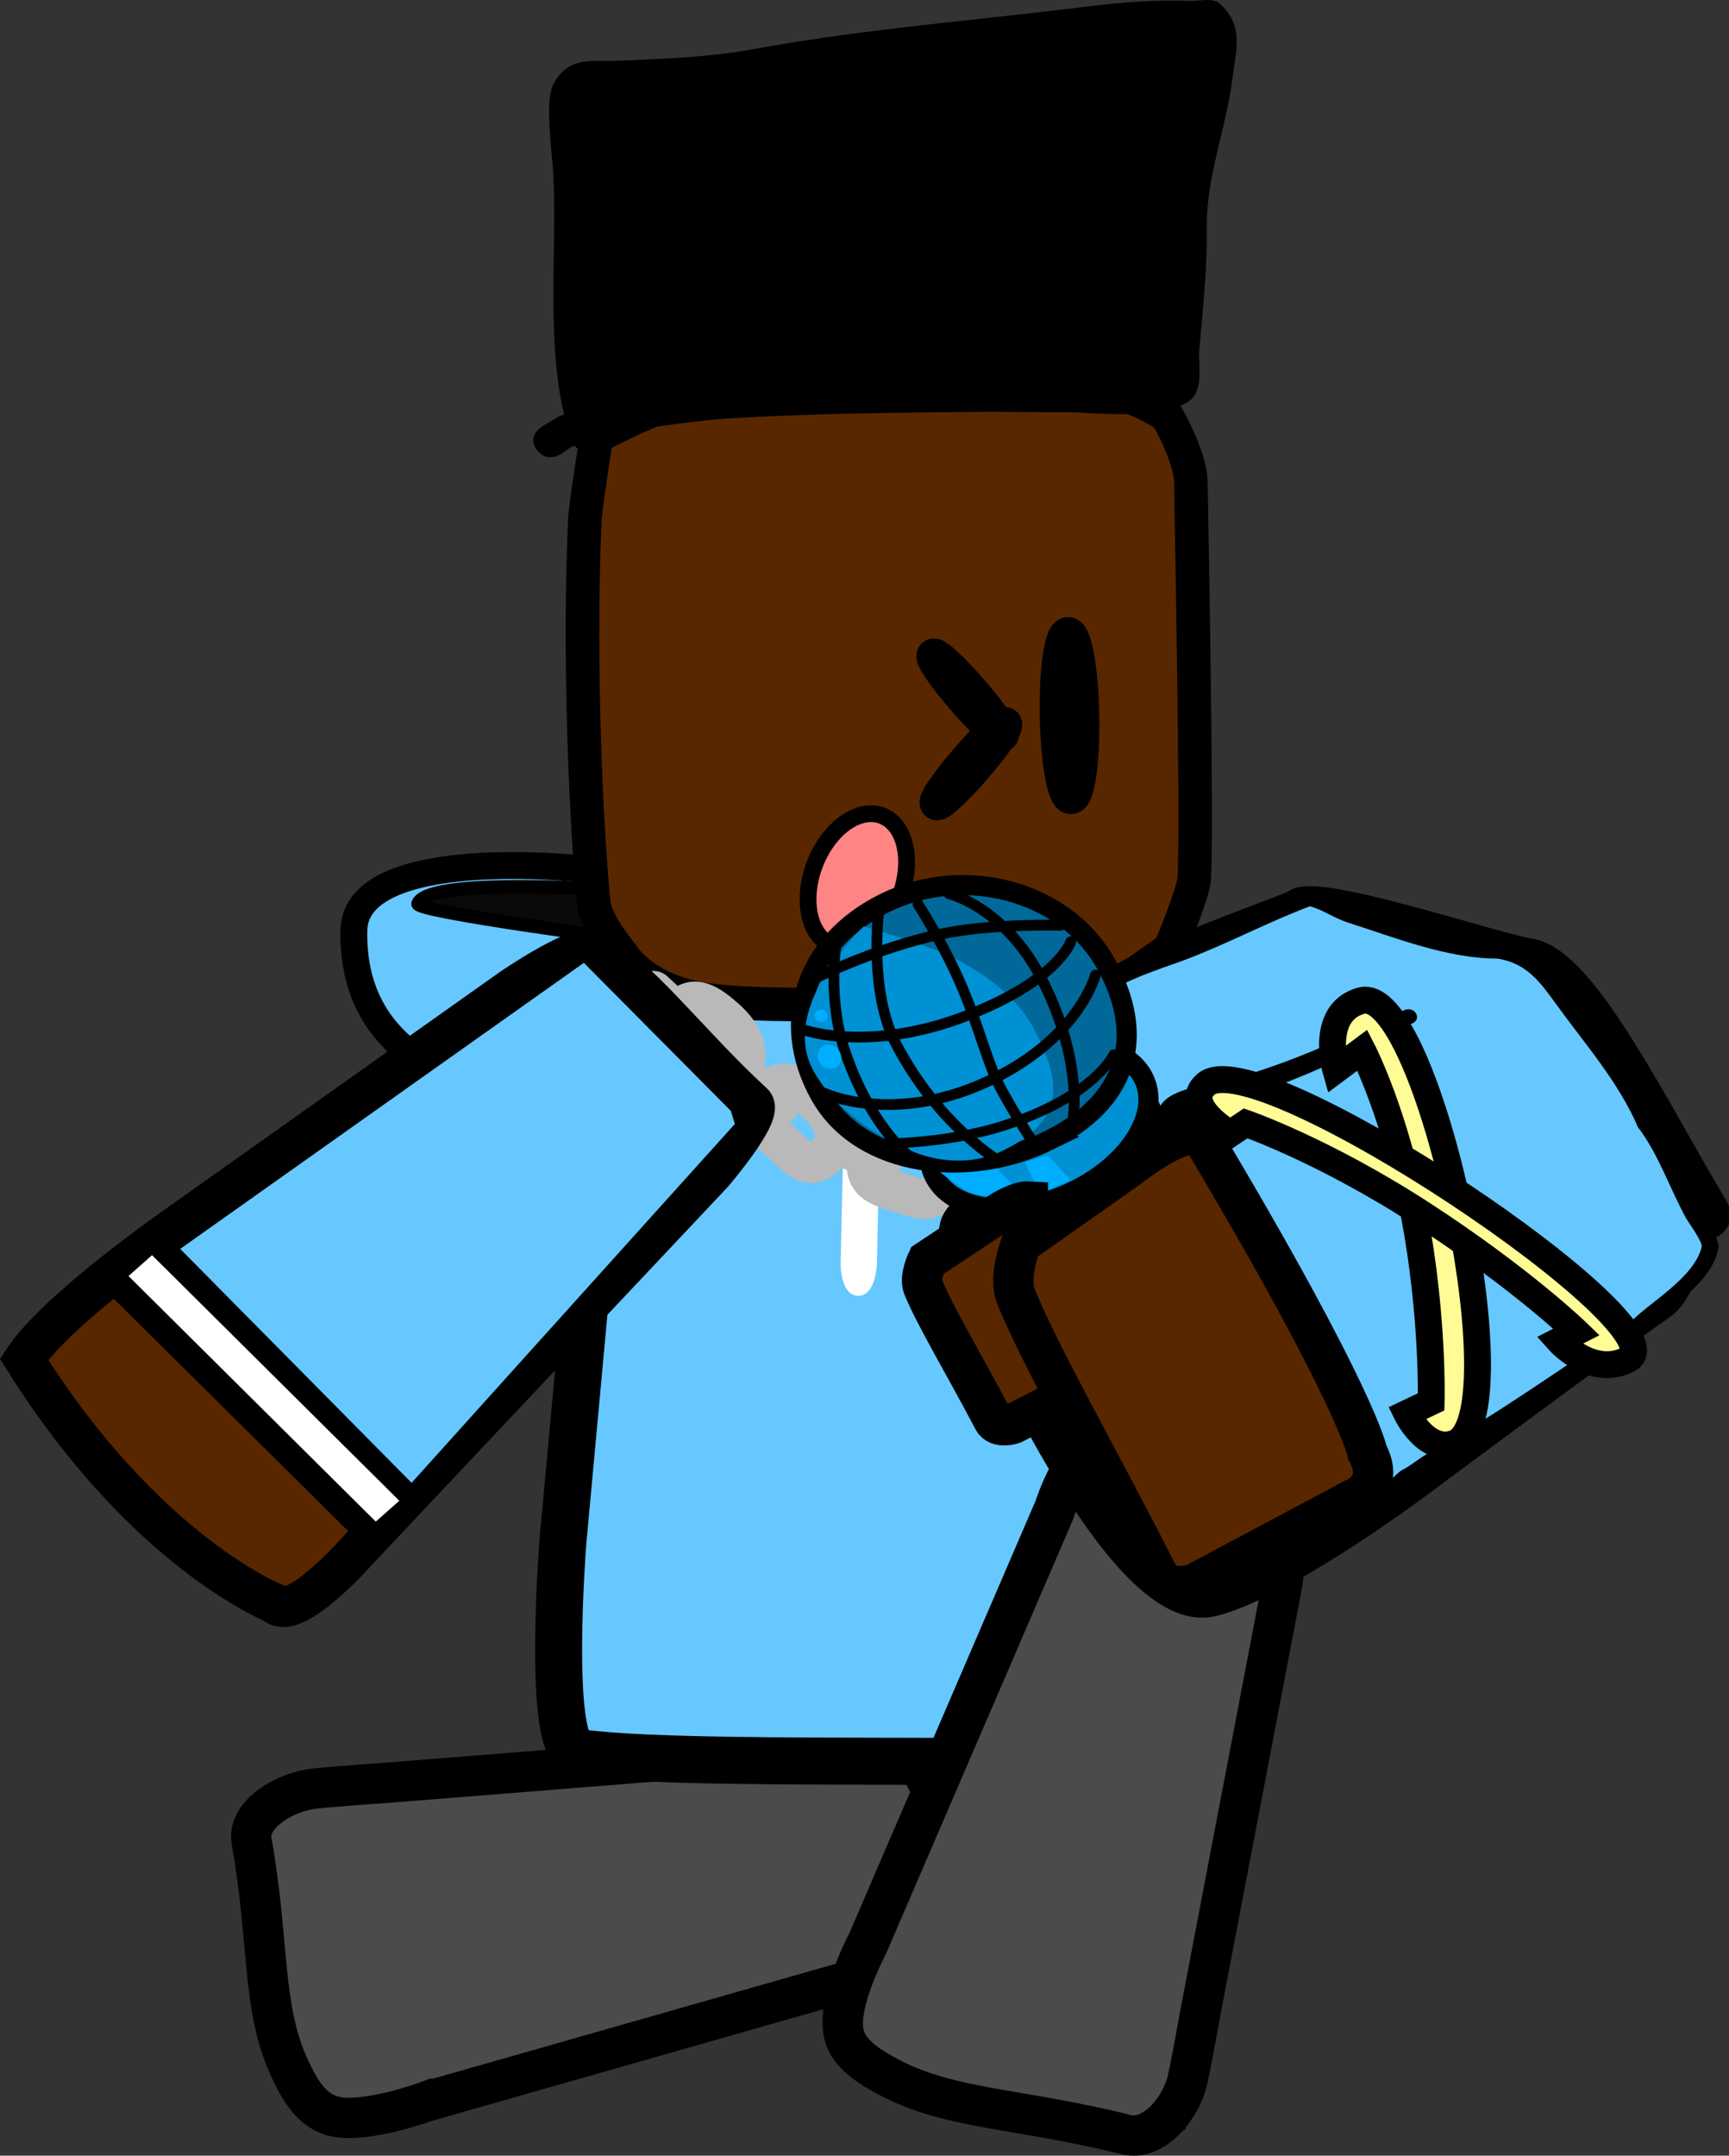 <svg version="1.1" xmlns="http://www.w3.org/2000/svg" xmlns:xlink="http://www.w3.org/1999/xlink" width="128.758" height="160.46" viewBox="0,0,128.758,160.46"><rect x="0" y="0" width="128.758" height="160.46" fill="#333333" stroke="none"/><g transform="translate(-170.392,-112.574)"><g data-paper-data="{&quot;isPaintingLayer&quot;:true}" fill-rule="nonzero" stroke-linejoin="miter" stroke-miterlimit="10" stroke-dasharray="" stroke-dashoffset="0" style="mix-blend-mode: normal"><path d="M202.118,269.008c0,0 -4.299,1.579 -6.679,1.133c-1.822,-0.342 -2.737,-2.02 -3.494,-3.646c-2.079,-4.463 -1.475,-9.369 -2.816,-16.864c-0.365,-2.041 2.557,-3.707 4.704,-3.925c2.008,-0.203 5.511,-0.439 5.511,-0.439l33.889,-2.707c0,0 4.399,-0.213 5.474,1.339c2.589,3.738 1.906,8.331 2.956,12.704c0.356,1.482 -4.48,2.406 -4.48,2.406c0,0 -8.866,2.528 -14.541,4.147c-8.009,2.284 -20.523,5.853 -20.523,5.853z" fill="#4b4b4b" stroke="#000000" stroke-width="3" stroke-linecap="round"/><g stroke="#000000" stroke-linecap="round"><path d="M226.041,194.172c0,0 -29.638,5.192 -29.297,-12.344c0.126,-6.461 17.058,-4.572 17.058,-4.572z" data-paper-data="{&quot;origPos&quot;:null}" fill="#66c8ff" stroke-width="2"/><path d="M217.888,182.608c0,0 -16.599,-2.178 -16.368,-2.772c0.734,-1.884 13.037,-1.094 13.037,-1.094z" data-paper-data="{&quot;origPos&quot;:null}" fill="#0a0a0a" stroke-width="1"/></g><g><path d="M214.77,200.646c0,0 2.344,-14.013 4.612,-14.503c6.802,-1.471 22.25,-0.261 32.588,-0.06c1.598,0.031 2.682,13.256 2.682,13.256l1.192,29.906c0,0 -0.073,14.593 -1.816,14.559c-15.52,-0.303 -33.729,0.173 -40.629,-0.782c-2.3,-0.318 -1.09,-15.669 -1.09,-15.669z" data-paper-data="{&quot;origPos&quot;:null}" fill="#66c8ff" stroke="#000000" stroke-width="3.5" stroke-linecap="round"/><path d="M234.29,209.026c-1.35,-0.026 -1.296,-2.452 -1.296,-2.452c0.113,-5.032 0.262,-11.68 0.375,-16.712c0,0 0.054,-2.426 1.405,-2.4c1.35,0.026 1.296,2.452 1.296,2.452c-0.113,5.032 -0.226,10.063 -0.339,15.095l-0.036,1.617c0,0 -0.054,2.426 -1.405,2.4z" fill="#ffffff" stroke="none" stroke-width="0.5" stroke-linecap="butt"/><path d="M246.582,208.859c-1.35,-0.026 -1.282,-3.074 -1.282,-3.074c0.142,-6.321 0.329,-14.674 0.471,-20.995c0,0 0.068,-3.048 1.419,-3.021c1.35,0.026 1.282,3.074 1.282,3.074c-0.142,6.321 -0.284,12.642 -0.425,18.963l-0.046,2.032c0,0 -0.068,3.048 -1.419,3.021z" fill="#ffffff" stroke="none" stroke-width="0.5" stroke-linecap="butt"/></g><path d="M252.73,186.582c-12.621,0.609 -24.862,1.165 -29.91,0.381c-4.614,-0.717 -6.112,-3.354 -6.112,-3.354c0,0 -1.941,-2.301 -2.097,-3.791c-0.469,-4.471 -1.167,-17.282 -0.672,-28.37c0.017,-0.37 0.04,-0.577 0.08,-0.946c0.12,-1.105 0.786,-5.404 0.786,-5.404c0,0 3.26,-1.746 5.05,-2.278c5.369,-1.594 19.237,-0.675 33.791,-0.829c1.319,-0.014 3.65,1.538 3.65,1.538c0,0 1.745,2.996 1.78,4.931c0.226,12.507 0.426,26.346 0.251,29.519c-0.059,1.058 -1.798,5.215 -1.798,5.215z" fill="#582700" stroke="#000000" stroke-width="2.5" stroke-linecap="round"/><path d="M237.371,179.429c-1.052,2.659 -3.308,4.233 -5.04,3.515c-1.731,-0.718 -2.282,-3.456 -1.23,-6.115c1.052,-2.659 3.308,-4.233 5.04,-3.515c1.731,0.718 2.282,3.456 1.23,6.115z" fill="#ff8484" stroke="#000000" stroke-width="1.25" stroke-linecap="butt"/><path d="M249.073,165.858c-0.061,-3.36 0.323,-6.09 0.856,-6.099c0.534,-0.008 1.015,2.709 1.076,6.068c0.061,3.36 -0.323,6.09 -0.856,6.099c-0.534,0.008 -1.015,-2.709 -1.076,-6.068z" fill="none" stroke="#000000" stroke-width="2.5" stroke-linecap="butt"/><path d="M242.114,164.58c-1.411,-1.635 -2.399,-3.076 -2.208,-3.22c0.191,-0.144 1.49,1.065 2.9,2.7c1.411,1.635 2.399,3.076 2.208,3.22c-0.191,0.144 -1.49,-1.065 -2.9,-2.7z" fill="none" stroke="#000000" stroke-width="2.5" stroke-linecap="butt"/><path d="M210.362,146.058c-0.74,-1.005 0.337,-1.695 0.337,-1.695l1.334,-0.806c0.122,-0.041 0.244,-0.081 0.366,-0.12c-1.341,-5.59 -0.505,-12.446 -0.809,-18.017c-0.079,-1.445 -0.661,-5.343 0.027,-6.614c1.152,-2.128 2.968,-1.625 4.948,-1.714c3.369,-0.151 6.713,-0.263 10.023,-0.872c8.205,-1.502 16.387,-2.118 24.656,-3.147c2.609,-0.325 5.164,-0.527 7.809,-0.434c0.724,0.025 1.634,-0.26 2.162,0.202c1.87,1.638 1.201,3.58 0.965,5.506c-0.47,3.843 -1.986,7.356 -1.915,11.266c0.033,2.992 -0.307,6.079 -0.567,9.059c-0.09,1.029 0.362,2.906 -0.708,3.722c-2.194,1.674 -8.153,0.754 -10.809,0.789c-8.098,0.105 -16.205,0.055 -24.285,0.59c-2.884,0.284 -5.629,0.633 -8.366,1.317c-0.009,0.364 -0.171,0.838 -0.876,1.067c-0.764,0.249 -1.221,-0.098 -1.457,-0.399c-0.093,0.03 -0.186,0.061 -0.279,0.092l-0.738,0.521c0,0 -1.077,0.69 -1.817,-0.315z" fill="#000000" stroke="none" stroke-width="0.5" stroke-linecap="butt"/><g fill="none" stroke="#b9b9b9" stroke-width="3"><path d="M249.585,190.948c-0.835,-1.341 0.146,-2.512 1.451,-3.675c1.305,-1.163 2.596,-1.501 3.275,-0.536c1.439,2.045 -0.14,2.966 -1.161,3.876c-1.305,1.163 -2.385,2.229 -3.565,0.335z" stroke-linecap="butt"/><path d="M250.627,190.392l-2.763,2.404" stroke-linecap="round"/><path d="M244.144,193.338c1.305,-1.163 2.596,-1.501 3.275,-0.536c1.439,2.045 -0.14,2.966 -1.161,3.876c-1.305,1.163 -2.385,2.229 -3.565,0.335c-0.835,-1.341 0.146,-2.512 1.451,-3.675z" stroke-linecap="butt"/><path d="M243.734,196.457l-2.763,2.404" stroke-linecap="round"/><path d="M235.104,198.305c0.455,-1.586 1.85,-1.408 3.429,-0.93c1.579,0.478 2.57,1.451 2.288,2.663c-0.596,2.569 -2.165,1.693 -3.401,1.318c-1.579,-0.478 -2.958,-0.81 -2.316,-3.051z" stroke-linecap="butt"/><path d="M232.802,197.868l3.301,1.048" stroke-linecap="round"/><path d="M227.674,193.891c0.962,-1.266 2.173,-0.474 3.447,0.678c1.274,1.152 1.842,2.498 1.167,3.495c-1.431,2.113 -2.558,0.597 -3.556,-0.306c-1.274,-1.152 -2.418,-2.079 -1.059,-3.867z" stroke-linecap="butt"/><path d="M228.374,194.905l-2.649,-2.454" stroke-linecap="round"/><path d="M221.009,187.785c0.962,-1.266 2.173,-0.474 3.447,0.678c1.274,1.152 1.842,2.498 1.167,3.495c-1.431,2.113 -2.558,0.597 -3.556,-0.306c-1.274,-1.152 -2.418,-2.079 -1.059,-3.867z" stroke-linecap="butt"/><path d="M221.709,188.799l-2.649,-2.454" stroke-linecap="round"/></g><g data-paper-data="{&quot;origRot&quot;:0}" stroke="#000000" stroke-linecap="round"><path d="M248.908,224.837c0,0 1.435,-4.487 2.967,-4.014c4.52,1.397 9.436,1.175 13.139,3.968c1.538,1.16 0.895,5.3 0.895,5.3l-6.076,31.794c0,0 -0.582,3.291 -0.987,5.17c-0.434,2.01 -2.471,4.619 -4.592,4.086c-7.79,-1.96 -13.029,-1.842 -17.547,-4.22c-1.646,-0.866 -3.331,-1.886 -3.52,-3.64c-0.246,-2.291 1.83,-6.21 1.83,-6.21z" data-paper-data="{&quot;origPos&quot;:null}" fill="#ff0000" stroke-width="3"/><path d="M257.845,270.189c0,0 -6.737,0.771 -11.828,-0.666c-3.906,-1.103 -12.055,-4.449 -12.055,-4.449c0,0 -0.564,-2.817 -0.168,-4.336c0.417,-1.6 2.25,-3.657 2.25,-3.657l23.568,5.845z" data-paper-data="{&quot;origPos&quot;:null}" fill="#976e57" stroke-width="2"/><path d="M248.892,225.16c0,0 1.435,-4.487 2.967,-4.014c4.52,1.397 9.436,1.175 13.139,3.968c1.538,1.16 0.895,5.3 0.895,5.3l-6.076,31.794c0,0 -0.582,3.291 -0.987,5.17c-0.434,2.01 -2.471,4.619 -4.592,4.086c-7.79,-1.96 -13.029,-1.842 -17.547,-4.22c-1.646,-0.866 -3.331,-1.886 -3.52,-3.64c-0.246,-2.291 1.83,-6.21 1.83,-6.21z" data-paper-data="{&quot;origPos&quot;:null}" fill="#4b4b4b" stroke-width="3"/></g><g><g><g fill="#582700"><path d="M276.462,188.178c0.136,-0.061 -5.354,2.263 -10.549,4.462c-4.613,1.953 -8.994,3.808 -8.994,3.808c0,0 -5.112,-6.422 -4.72,-9.034c0.314,-2.095 14.503,-6.838 14.861,-7.181c1.239,-1.187 14.833,3.351 17.149,3.682c3.767,0.539 9.114,11.575 13.441,18.784c2.333,3.888 -30.788,-10.249 -21.188,-14.523z" stroke="#000000" stroke-width="3" stroke-linecap="round"/><path d="M278.709,190.287c-0.003,0.587 3.87,3.275 4.317,3.613c3.187,2.41 8.121,5.613 10.761,8.803c1.672,2.02 2.405,1.06 -0.424,1.221c-1.253,0.071 -3.964,-1.401 -5.1,-1.91c-4.795,-2.151 -11.047,-4.869 -14.335,-8.714c-1.196,-1.398 -0.547,-7.221 1.871,-7.48c0.175,-0.119 0.369,-0.221 0.58,-0.299c1.343,-0.501 2.86,0.107 3.386,1.358c0.626,0.345 0.444,0.965 0.069,1.595c-0.142,0.439 -0.414,0.839 -0.792,1.147c-0.192,0.277 -0.332,0.512 -0.333,0.667z" stroke="none" stroke-width="0.5" stroke-linecap="butt"/></g><path d="M242.543,206.687c-1.808,-4.166 -0.711,-3.144 8.45,-8.196c9.161,-5.052 22.003,-11.093 22.003,-11.093c0,0 14.327,17.782 23.785,14.665c0.467,-0.154 -1.209,6.138 -2.859,7.293c-5.208,3.646 -18.214,13.338 -18.214,13.338c0,0 -9.898,7.411 -15.103,8.711c-5.206,1.301 -12.944,-12.928 -18.061,-24.719z" data-paper-data="{&quot;origPos&quot;:null}" fill="#582700" stroke="#000000" stroke-width="3" stroke-linecap="round"/><path d="M253.436,197.582c2.818,-0.176 18.531,27.575 16.375,28.778" fill="none" stroke="#000000" stroke-width="3" stroke-linecap="round"/><path d="M256.539,196.345c4.868,-1.004 19.129,27.084 16.177,28.159" fill="none" stroke="#000000" stroke-width="3" stroke-linecap="round"/><path d="M267.956,180.07c-3.211,1.212 -6.225,2.838 -9.444,4.038c-1.332,0.496 -5.388,1.749 -6.059,2.932c-0.157,0.277 0.892,1.747 1.044,2.008c1.125,1.931 2.436,3.811 3.356,5.835c0.888,-1.401 3.578,-1.531 5.063,-1.945c2.722,-0.757 5.661,-1.857 8.212,-3.058c0.853,-0.402 1.578,-0.82 2.325,-1.133c0.092,-0.06 0.183,-0.12 0.273,-0.18c0.371,-0.14 0.742,-0.28 1.113,-0.419l-0,-0l1.202,-0.448c0.332,-0.124 0.706,0.027 0.836,0.336c0.13,0.309 -0.033,0.66 -0.365,0.783l-1.202,0.448l-0,-0.001c-0.285,0.105 -0.569,0.211 -0.855,0.315c-0.066,0.033 -0.132,0.066 -0.199,0.098c-3.206,2.132 -7.232,3.619 -10.918,4.884c-1.225,0.421 -2.85,1.272 -4.283,1.518c0.06,0.024 0.119,0.048 0.179,0.073c4.61,4.539 8.08,10.332 11.38,15.747c1.112,2.658 2.388,5.226 3.509,7.887c0.19,0.45 1.093,2.212 0.778,2.963c0.291,-0.286 0.725,-0.696 0.852,-0.761c0.702,-0.362 1.161,-0.776 1.862,-1.206c5.243,-2.962 10.093,-6.429 15.066,-9.729c1.568,-1.622 4.782,-3.327 5.391,-5.653c0.102,-0.391 -0.954,-1.785 -1.164,-2.167c-1.21,-2.197 -2.045,-4.746 -3.582,-6.752c-1.4,-3.3 -3.92,-6.158 -6.037,-9.08c-1.181,-1.63 -2.196,-3.112 -4.416,-3.44c-3.679,0.007 -7.633,-1.57 -11.102,-2.684c-1.009,-0.324 -1.827,-0.936 -2.813,-1.209zM266.613,179.292c0,-0.001 0,-0.002 0,-0.003c0.058,-0.601 0.701,-0.551 0.701,-0.551c0.186,0.016 0.363,0.043 0.534,0.078l0.419,-0.156c0,0 0.601,-0.224 0.836,0.336c0.041,0.098 0.057,0.186 0.055,0.264c0.659,0.294 1.29,0.645 2.042,0.882c3.403,1.072 7.181,2.617 10.783,2.622c2.96,0.452 4.158,2.373 5.776,4.484c2.066,2.695 4.405,5.557 5.7,8.656c1.688,2.202 2.456,4.996 3.845,7.37c0.325,0.556 1.171,1.518 1.053,2.211c-0.461,2.7 -4.09,4.647 -5.819,6.466c-4.988,3.378 -9.948,6.864 -15.245,9.855c-0.668,0.399 -3.477,2.874 -4.397,2.228c-0.369,-0.259 -0.421,-2.483 -0.663,-3.05c-1.228,-2.888 -2.567,-5.677 -3.786,-8.555c-3.187,-5.229 -6.525,-10.887 -10.958,-15.283c-0.144,-0.056 -0.288,-0.113 -0.432,-0.169l-0.675,-0.052c-0.241,-0.014 -0.463,-0.154 -0.557,-0.378c-0.106,-0.252 -0.017,-0.531 0.199,-0.693l0.218,-0.171c-1.906,-1.629 -2.964,-4.584 -4.139,-6.661c-0.38,-0.672 -1.219,-1.585 -0.834,-2.455c0.699,-1.579 5.189,-2.987 6.771,-3.577c2.925,-1.09 5.682,-2.534 8.571,-3.697z" fill="#000000" stroke="none" stroke-width="0.5" stroke-linecap="butt"/><path d="M267.941,180.033c0.987,0.274 1.808,0.884 2.817,1.208c3.47,1.115 7.449,2.692 11.128,2.685c2.22,0.327 3.248,1.816 4.429,3.446c2.117,2.922 4.652,5.803 6.052,9.104c1.538,2.006 2.372,4.57 3.582,6.768c0.21,0.382 1.265,1.78 1.163,2.17c-0.608,2.326 -3.83,4.045 -5.398,5.666c-4.973,3.301 -9.855,6.782 -15.099,9.745c-0.701,0.43 -1.163,0.844 -1.865,1.206c-0.127,0.065 -0.563,0.475 -0.853,0.761c0.314,-0.751 -0.591,-2.513 -0.781,-2.963c-1.121,-2.661 -2.41,-5.233 -3.522,-7.89c-3.3,-5.415 -6.792,-11.252 -11.403,-15.791c-0.06,-0.024 -0.119,-0.049 -0.179,-0.073c1.433,-0.246 3.06,-1.104 4.285,-1.525c3.686,-1.265 7.741,-2.777 10.947,-4.908c0.067,-0.032 0.134,-0.065 0.2,-0.099c0.285,-0.105 0.573,-0.21 0.858,-0.316l0,0.001l1.206,-0.448c0.332,-0.124 0.499,-0.394 0.368,-0.703c-0.13,-0.309 -0.502,-0.459 -0.834,-0.336l-1.197,0.447l0,0c-0.371,0.139 -0.738,0.278 -1.109,0.418c-0.09,0.061 -0.18,0.121 -0.272,0.18c-0.747,0.314 -1.464,0.728 -2.316,1.13c-2.551,1.201 -5.473,2.284 -8.195,3.041c-1.485,0.413 -4.255,0.516 -5.143,1.917c-0.92,-2.025 -2.228,-3.913 -3.353,-5.843c-0.153,-0.262 -1.2,-1.733 -1.043,-2.01c0.671,-1.183 4.734,-2.444 6.065,-2.94c3.219,-1.2 6.248,-2.836 9.459,-4.048z" data-paper-data="{&quot;noHover&quot;:false,&quot;origItem&quot;:[&quot;Path&quot;,{&quot;applyMatrix&quot;:true,&quot;segments&quot;:[[[230.82308,152.52668],[0,0],[-0.93988,0.74338]],[[228.33766,155.1429],[0.94139,-0.81156],[-3.23664,2.79023]],[[217.57953,163.04819],[3.97209,-1.58115],[-2.24615,1.33801]],[[214.37799,168.94085],[0.53327,-2.39813],[-0.95612,4.29976]],[[211.99064,182.06795],[0.01066,-4.42845],[-0.7472,2.98879]],[[211.1937,191.43817],[0.307,-3.06867],[-0.05339,0.53367]],[[210.92223,194.45142],[-0.2878,-0.40863],[1.71279,2.43186]],[[219.30646,198.67289],[-2.42854,-1.20161],[6.86452,1.67648]],[[239.98146,203.43859],[-7.00284,-1.16771],[0.95146,0.19601]],[[242.53788,204.03192],[-0.9213,-0.11581],[0.16621,0.02089]],[[243.80278,204.54585],[-0.44366,-0.20624],[-0.68022,-0.7346]],[[243.29624,200.77631],[0,0.60336],[0,-3.56681]],[[243.49813,190.12314],[0.00805,3.55968],[1.09986,-7.69905]],[[248.62011,166.96343],[-2.91121,7.25063],[0.05329,-0.05383]],[[248.78,166.80192],[-0.05329,0.05384],[-1.65725,0.33382]],[[243.46938,166.89261],[1.51307,-0.04199],[-4.5512,0.1263]],[[229.47086,165.94945],[4.42793,1.08501],[-0.08683,-0.00846]],[[229.21129,165.92152],[0.08627,0.01022],[-0.35502,0.00201]],[[228.14624,165.92558],[0.35502,-0.00073],[0,0]],[228.14624,165.92629],[[226.64624,165.92629],[0,0],[-0.41422,0]],[[225.89624,165.17629],[0,0.41422],[0,-0.41422]],[[226.64624,164.42629],[-0.41422,0],[0,0]],[228.14624,164.42629],[[228.14624,164.42695],[0,0],[0.46388,0.00087]],[[229.53787,164.4319],[-0.46387,-0.00238],[0.12507,0.03126]],[[229.91467,164.52296],[-0.12612,-0.02945],[0.948,0.04085]],[[232.93787,164.8319],[-1.10259,-0.09705],[3.29808,0.29029]],[[243.18703,164.82862],[-3.28065,0.2982],[1.78951,-0.16266]],[[249.53285,164.89489],[-1.59443,-1.23936],[0.07225,-2.74287]],[[250.50186,156.68464],[-0.33637,2.72263],[0.04564,-0.36937]],[[250.71591,153.90661],[0.29535,0.25299],[-1.26215,-1.08115]],[[242.84624,153.12628],[1.66228,0],[-4.0176,0]],[[230.82306,152.52665],[4.01487,0.01687],[0,0]]],&quot;closed&quot;:true,&quot;fillColor&quot;:[0,0,0,1]}]}" fill="#66c8ff" stroke="none" stroke-width="0.5" stroke-linecap="butt"/><path d="M264.998,211.478c-0.322,-0.136 -0.458,-0.459 -0.458,-0.459l-0.314,-0.746c-0.068,-0.162 -0.14,-0.323 -0.215,-0.481l-0.336,-0.538l0.048,-0.026c-1.974,-2.505 -4.394,-5.353 -5.935,-8.231c-0.028,-0.049 -0.056,-0.098 -0.084,-0.148c-0.074,-0.087 -0.148,-0.175 -0.222,-0.263l-0.053,0.042l-0.734,-0.817c-0.064,-0.068 -0.116,-0.146 -0.153,-0.235c-0.088,-0.209 -0.075,-0.432 0.016,-0.622l-0.012,0.004l-0.295,-0.699c-0.201,-0.214 -0.403,-0.426 -0.606,-0.635c0,0 -0.575,-0.594 0.064,-1.135c0.64,-0.542 1.215,0.052 1.215,0.052c0.016,0.017 0.032,0.033 0.048,0.05c0.21,0.037 0.401,0.147 0.53,0.312l0.532,0.647l-0.021,0.015l0.055,0.03c0.119,0.195 0.241,0.388 0.366,0.58c1.677,1.895 3.252,3.958 4.641,6.106c0.443,0.519 0.87,1.051 1.27,1.604c2.399,3.93 5.039,8.265 6.503,12.58c0.668,1.97 1.401,3.229 1.353,4.93l0.274,-0.015l0.06,1.069c0.028,0.342 -0.184,0.678 -0.544,0.812c-0.442,0.165 -0.942,-0.035 -1.115,-0.447l-0.359,-0.853c-1.752,-4.186 -3.751,-8.291 -5.52,-12.478z" fill="#ffffff" stroke="none" stroke-width="0.5" stroke-linecap="butt"/><g fill="#fffc96" stroke="#000000" stroke-width="2" stroke-linecap="round"><path d="M269.864,192.22c0,0 -1.232,-4.281 1.88,-5.155c4.978,-1.4 11.993,31.218 6.916,32.959c-2.074,0.711 -3.51,-2.237 -3.51,-2.237l1.821,-0.866c0,0 0.182,-6.326 -1.266,-13.961c-1.428,-7.529 -3.856,-12.219 -3.856,-12.219z"/><path d="M262.008,196.959c0,0 -3.644,-2.107 -1.801,-3.682c3.867,-3.307 35.834,18.197 31.422,20.489c-2.672,1.388 -5.147,-1.381 -5.147,-1.381l1.316,-0.673c0,0 -4.129,-3.983 -11.449,-8.737c-7.32,-4.754 -13.192,-6.785 -13.192,-6.785z" data-paper-data="{&quot;index&quot;:null}"/></g></g><g data-paper-data="{&quot;index&quot;:null}"><g data-paper-data="{&quot;index&quot;:null}"><path d="M248.852,198.46c2.35,-1.157 4.648,-6.995 5.783,-4.965c0.578,1.034 10.745,20.118 10.569,21.394c-0.169,1.229 -0.806,2.264 -1.958,2.832c-0.784,0.386 -2.188,0.627 -3.239,0.449c-2.096,-0.356 -17.405,-16.755 -18.161,-18.108c-1.135,-2.03 4.656,-0.446 7.006,-1.603z" fill="#0091d4" stroke="#000000" stroke-width="1.5" stroke-linecap="butt"/><g stroke-linecap="butt"><path d="M245.118,191.733c4.257,-2.096 8.894,-1.674 10.356,0.941c1.462,2.615 -0.804,6.434 -5.061,8.53c-4.257,2.096 -8.894,1.674 -10.356,-0.941c-1.462,-2.615 0.804,-6.434 5.061,-8.53z" fill="#0091d4" stroke="#000000" stroke-width="1.5"/><path d="M246.418,201.496c0,0 -1.793,0.44 -3.593,-0.108c-0.854,-0.274 -2.47,-1.602 -2.47,-1.602l4.273,-0.265z" fill="#00aeff" stroke="none" stroke-width="0"/><path d="M250.102,200.394l-1.887,0.869c0,0 -0.637,-0.539 -0.875,-0.903c-0.203,-0.312 -0.608,-1.282 -0.608,-1.282l1.703,-0.488z" fill="#00aeff" stroke="none" stroke-width="0"/></g><g><path d="M248.466,197.477c-5.873,2.891 -13.949,2.051 -17.004,-3.413c-3.055,-5.464 -1.059,-11.381 4.814,-14.272c5.873,-2.891 13.411,-0.953 16.466,4.511c3.055,5.464 1.596,10.283 -4.277,13.174z" fill="#00699a" stroke="#000000" stroke-width="1.5" stroke-linecap="butt"/><path d="M234.711,181.536c0,0 2.153,0.588 5.084,1.651c2.924,1.061 6.066,3.253 7.401,5.641c2.673,4.781 2.143,7.295 -2.124,9.396c-2.076,1.022 -4.588,0.928 -6.668,0.083c-2.92,-1.185 -5.909,-3.297 -7.425,-6.008c-2.673,-4.781 3.732,-10.763 3.732,-10.763z" fill="#0091d4" stroke="none" stroke-width="0" stroke-linecap="butt"/><path d="M251.965,185.155c0,0 -1.252,4.866 -8.228,8.011c-6.919,3.119 -11.914,0.797 -11.914,0.797" fill="none" stroke="#000000" stroke-width="0.8" stroke-linecap="round"/><path d="M253.33,191.057c0,0 -1.371,3.08 -8.061,5.263c-4.642,1.514 -9.795,1.381 -9.795,1.381" fill="none" stroke="#000000" stroke-width="0.75" stroke-linecap="round"/><path d="M250.128,182.669c0,0 -0.921,2.86 -7.761,5.513c-7.111,2.759 -11.977,1.089 -11.977,1.089" fill="none" stroke="#000000" stroke-width="0.8" stroke-linecap="round"/><path d="M231.001,185.441c0,0 4.464,-2.253 9.396,-3.326c3.744,-0.815 8.975,-0.666 8.975,-0.666" fill="none" stroke="#000000" stroke-width="0.8" stroke-linecap="round"/><path d="M241.068,179.102c0,0 4.192,0.98 6.963,6.468c2.969,5.881 2.29,10.083 2.29,10.083" fill="none" stroke="#000000" stroke-width="0.8" stroke-linecap="round"/><path d="M247.356,197.665c0,0 -1.843,-2.821 -2.712,-4.619c-0.732,-1.513 -1.57,-4.666 -2.784,-7.405c-1.38,-3.115 -3.1,-5.749 -3.1,-5.749" fill="none" stroke="#000000" stroke-width="0.8" stroke-linecap="round"/><path d="M244.612,198.877c0,0 -4.387,-2.64 -7.5,-8.614c-1.983,-3.806 -1.31,-9.538 -1.31,-9.538" fill="none" stroke="#000000" stroke-width="0.8" stroke-linecap="round"/><path d="M238.497,198.981c0,0 -3.08,-2.139 -5.117,-7.955c-1.414,-4.039 -0.718,-8.202 -0.718,-8.202" fill="none" stroke="#000000" stroke-width="0.8" stroke-linecap="round"/><path d="M232.614,192.051c-0.419,0.206 -0.962,0.009 -1.213,-0.441c-0.251,-0.45 -0.116,-0.981 0.303,-1.187c0.419,-0.206 0.962,-0.009 1.213,0.441c0.251,0.45 0.116,0.981 -0.303,1.187z" fill="#00aeff" stroke="none" stroke-width="0" stroke-linecap="butt"/><path d="M231.761,188.596c-0.242,0.119 -0.539,0.033 -0.665,-0.192c-0.126,-0.225 -0.032,-0.503 0.21,-0.622c0.242,-0.119 0.539,-0.033 0.665,0.192c0.126,0.225 0.032,0.503 -0.21,0.622z" fill="#00aeff" stroke="none" stroke-width="0" stroke-linecap="butt"/></g></g><path d="M246.941,202.013c5.919,9.395 6.21,11.392 6.21,11.392c0.673,1.215 -0.658,1.717 -0.658,1.717c0,0 -2.457,1.268 -4.029,2.079c-1.032,0.533 -2.646,1.365 -2.646,1.365c0,0 -1.105,0.368 -1.457,-0.303c-2.118,-4.035 -4.374,-7.784 -5.23,-9.907c-0.285,-0.708 0.306,-1.945 0.306,-1.945l4.655,-3.084c0,0 1.831,-1.367 2.849,-1.315z" fill="#582700" stroke="#000000" stroke-width="3" stroke-linecap="round"/><path d="M259.747,196.963c11.76,19.677 12.486,23.762 12.486,23.762c1.351,2.535 -1.04,3.424 -1.04,3.424c0,0 -4.379,2.332 -7.181,3.824c-1.84,0.98 -4.716,2.511 -4.716,2.511c0,0 -1.988,0.637 -2.699,-0.76c-4.274,-8.409 -8.771,-16.249 -10.547,-20.647c-0.592,-1.466 0.372,-3.921 0.372,-3.921l8.231,-5.804c0,0 3.222,-2.596 5.093,-2.389z" fill="#582700" stroke="#000000" stroke-width="3" stroke-linecap="round"/></g></g><path d="M242.347,169.154c1.411,-1.635 2.709,-2.843 2.9,-2.7c0.191,0.144 -0.797,1.585 -2.208,3.22c-1.411,1.635 -2.709,2.843 -2.9,2.7c-0.191,-0.144 0.798,-1.585 2.208,-3.22z" data-paper-data="{&quot;index&quot;:null}" fill="none" stroke="#000000" stroke-width="2.5" stroke-linecap="butt"/><g><g stroke="#000000" stroke-width="3" stroke-linecap="round"><path d="M183.638,203.752l24.845,-17.603c0,0 4.772,-3.274 5.869,-2.796c3.292,1.434 7.161,6.767 12.136,11.341c0.827,0.76 -3.021,5.234 -3.021,5.234c0,0 -6.39,6.782 -10.479,11.123c-6.228,6.611 -15.959,16.94 -15.959,16.94c0,0 -4.792,5.441 -6.198,3.931c0,0 -9.652,-3.808 -18.653,-18.178c2.528,-3.793 11.46,-9.992 11.46,-9.992z" data-paper-data="{&quot;origPos&quot;:null}" fill="#582700"/><path d="M182.169,205.255l18.392,18.576l-2.546,2.277l-18.554,-18.377z" data-paper-data="{&quot;origPos&quot;:null}" fill="none"/></g><path d="M183.041,205.47l30.885,-21.88l11.334,11.41l0.415,1.364l-24.615,27.314z" fill="#66c8ff" stroke="#000000" stroke-width="1" stroke-linecap="round"/><path d="M179.961,207.555l1.754,-1.551l18.414,18.282l-1.754,1.551z" fill="#ffffff" stroke="none" stroke-width="0" stroke-linecap="butt"/></g></g></g></svg>